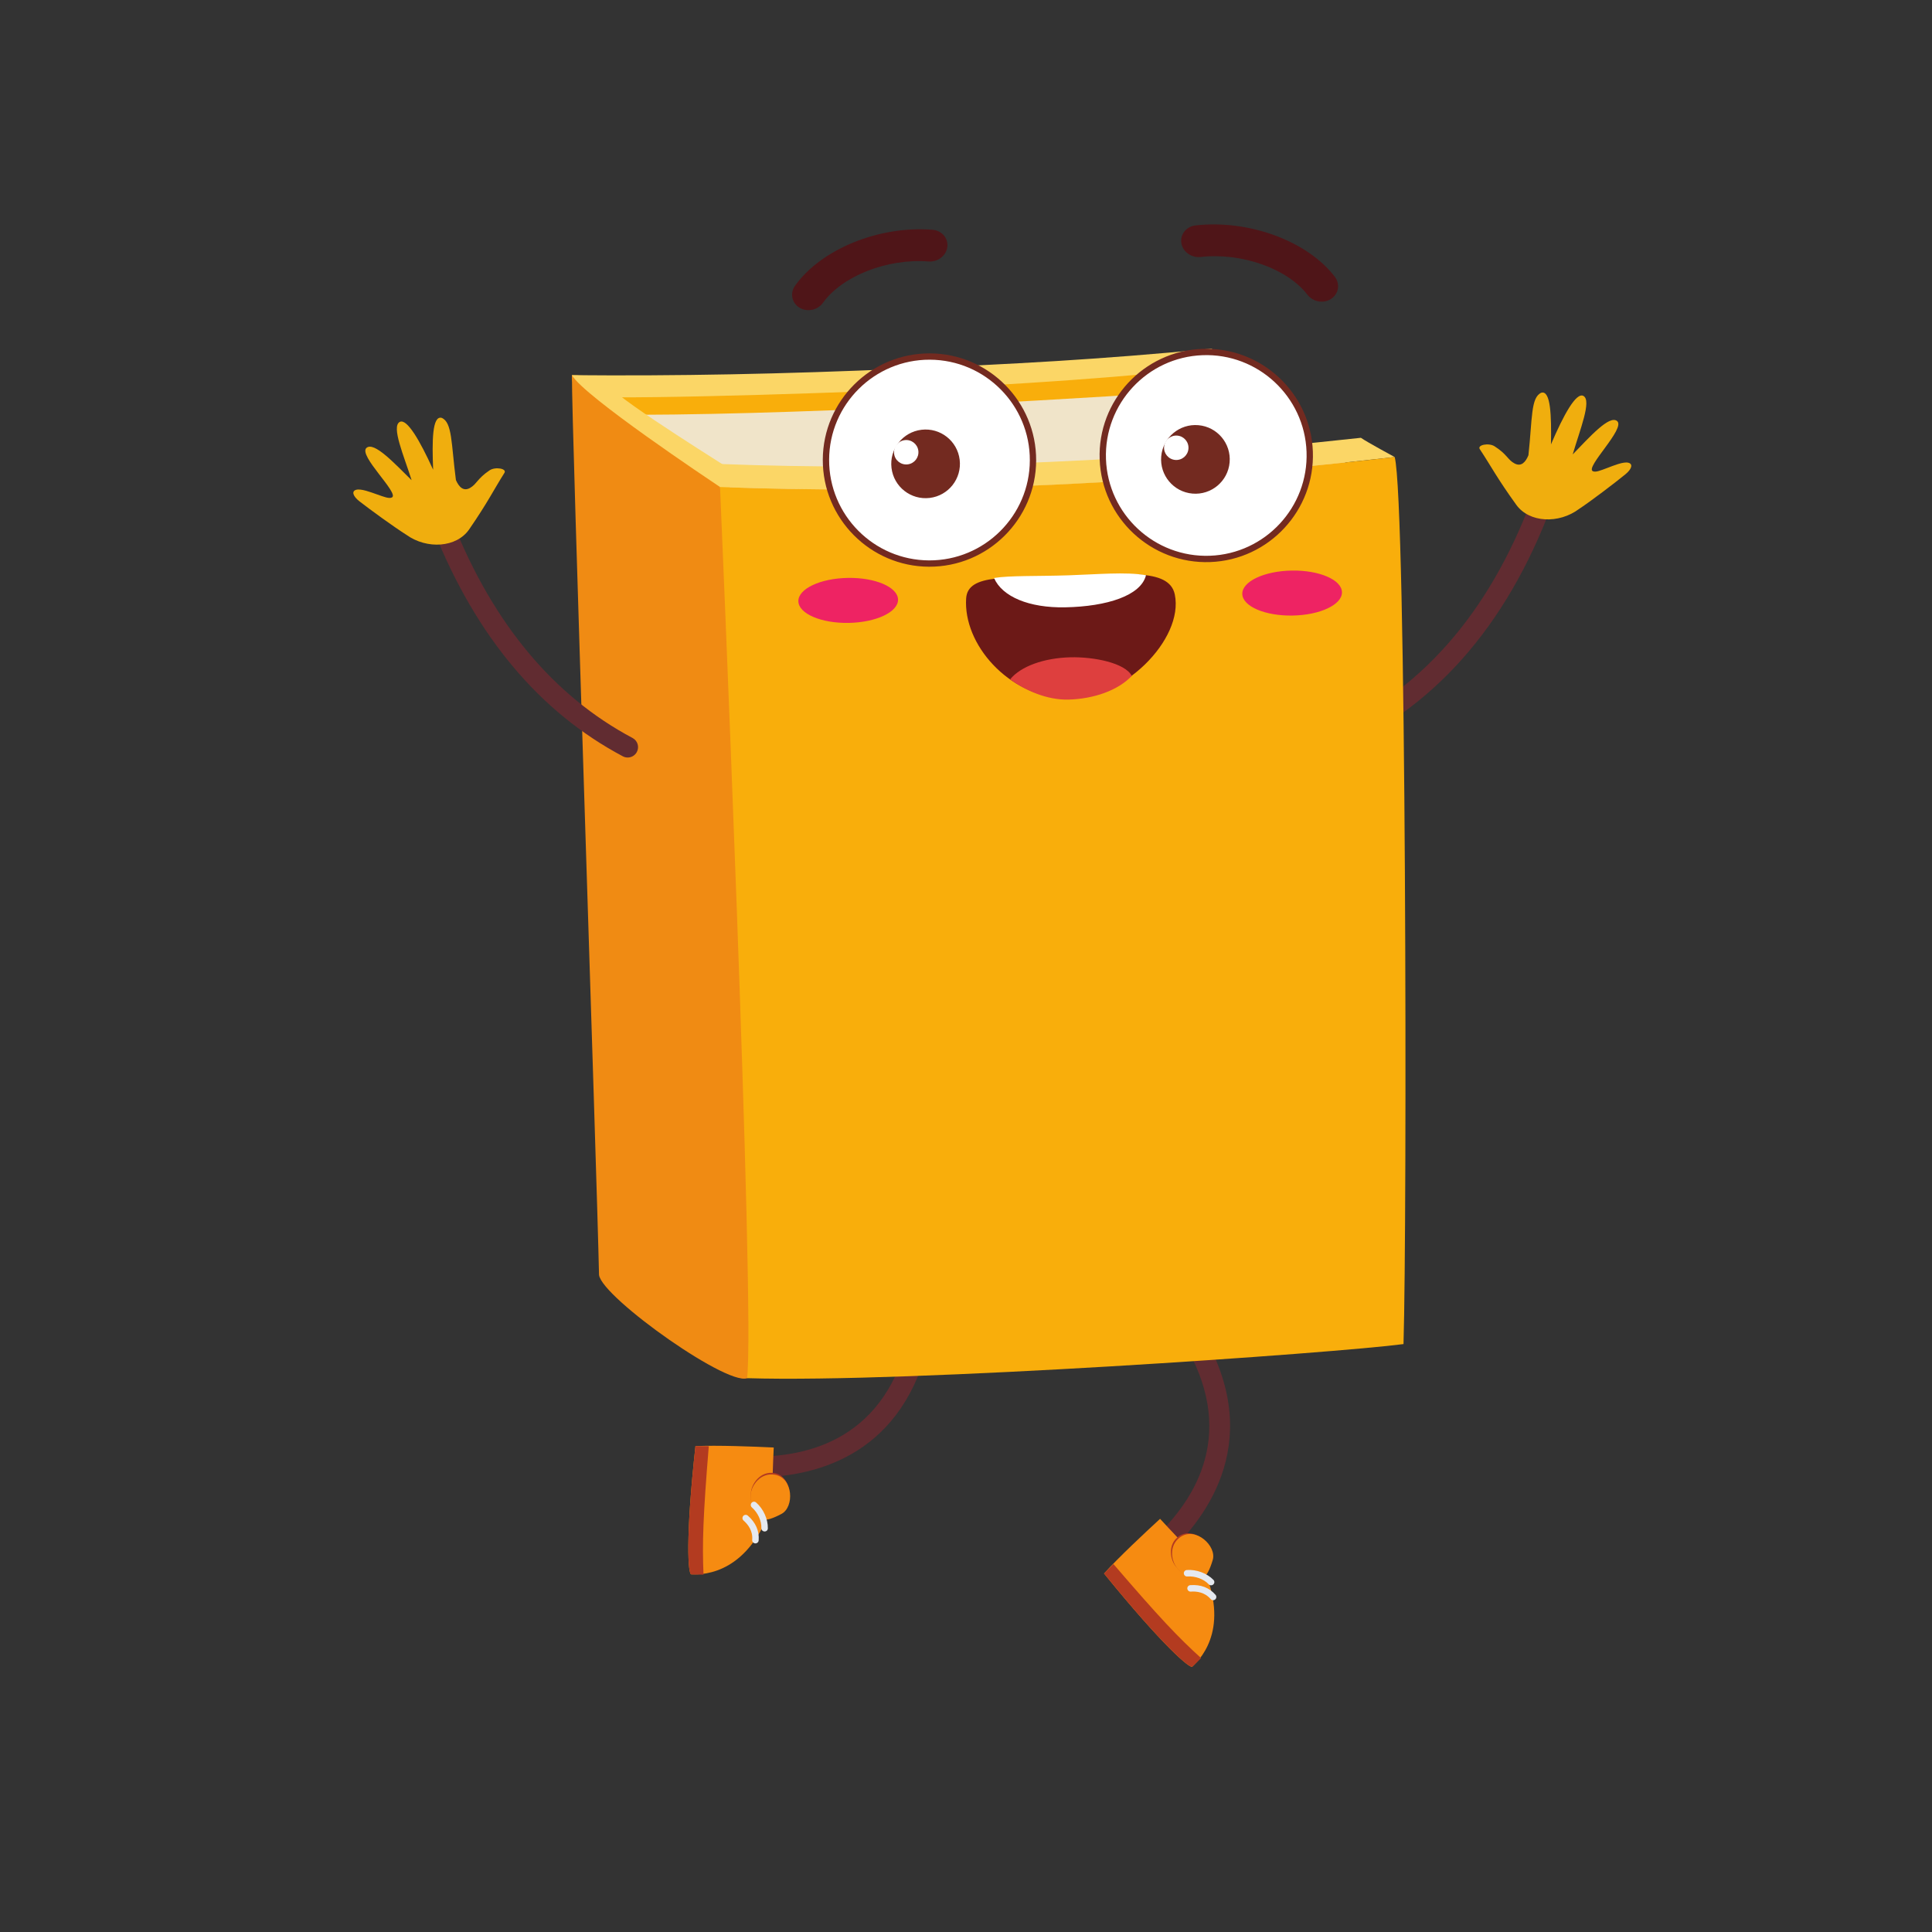 <?xml version="1.0" encoding="UTF-8" standalone="no"?>
<!-- Created with Inkscape (http://www.inkscape.org/) -->

<svg
   width="1000mm"
   height="1000mm"
   viewBox="0 0 1000 1000"
   version="1.1"
   id="svg5"
   inkscape:version="1.2 (1:1.2.1+202207142221+cd75a1ee6d)"
   sodipodi:docname="yellow.svg"
   xmlns:inkscape="http://www.inkscape.org/namespaces/inkscape"
   xmlns:sodipodi="http://sodipodi.sourceforge.net/DTD/sodipodi-0.dtd"
   xmlns="http://www.w3.org/2000/svg"
   xmlns:svg="http://www.w3.org/2000/svg">
  <rect x="0" y="0" width="1000" height="1000" fill="#333333" stroke="none"/>
  <sodipodi:namedview
     id="namedview7"
     pagecolor="#ffffff"
     bordercolor="#000000"
     borderopacity="0.25"
     inkscape:showpageshadow="2"
     inkscape:pageopacity="0.0"
     inkscape:pagecheckerboard="0"
     inkscape:deskcolor="#d1d1d1"
     inkscape:document-units="px"
     showgrid="false"
     inkscape:zoom="0.11601979"
     inkscape:cx="2111.7087"
     inkscape:cy="3124.4669"
     inkscape:window-width="1920"
     inkscape:window-height="1056"
     inkscape:window-x="0"
     inkscape:window-y="1080"
     inkscape:window-maximized="1"
     inkscape:current-layer="layer1" />
  <defs
     id="defs2">
    <clipPath
       clipPathUnits="userSpaceOnUse"
       id="clipPath112">
      <path
         d="m 14762.6,6188.65 c -0.2,0 -0.3,0 -0.5,0.01 0,0 -56.3,8.85 -85.1,30.33 -86.5,64.42 -196.2,160.53 -221.2,203.3 -5.2,12.83 -8.4,25.25 -10.1,37.21 17,-9.36 34.5,-18.4 52.6,-27.09 7.1,-3.44 14.7,-5.02 22.1,-5.02 18.9,0 37,10.58 45.7,28.77 12.2,25.26 1.6,55.63 -23.6,67.78 -25.3,12.16 -49.4,25.04 -72.4,38.59 13,19.4 29,34.25 43.1,43.36 17.2,11.11 219.5,66.18 231,66.18 0.1,0 0.1,0 0.1,0 0.4,-0.01 0.9,-0.04 1.4,-0.08 5.8,-161.92 11.5,-324.35 16.9,-483.34"
         id="path110" />
    </clipPath>
    <clipPath
       clipPathUnits="userSpaceOnUse"
       id="clipPath3694">
      <path
         d="m 5382.68,6457.81 c -33.07,0 -65.45,6.45 -68.91,8.98 -4.73,3.4 -8.73,10 -9.5,15.75 -1.52,11.83 -0.71,22.09 1.84,31.07 -21.07,-5.68 -37.09,-8.6 -49.58,-8.6 -9.21,0 -16.5,1.58 -22.49,4.82 -7.37,3.96 -12.58,10.44 -14.66,18.24 -3.21,11.94 -2.84,22.85 0.11,32.81 -13.57,-6.94 -26.97,-11.36 -40.55,-11.36 -17.97,0 -36.26,7.75 -55.67,27.65 -6.02,6.18 -8.89,14.6 -8.11,23.71 0.99,11.19 9.15,25.24 21.11,40.15 -14.49,-5.58 -28.98,-8.95 -43.05,-8.95 -18.57,0 -36.4,5.88 -52.49,20.3 -7.75,6.93 -11.87,15.95 -11.91,26.03 -0.06,22.78 131.37,143.36 177.79,179.76 16.57,13 154.39,79.24 184.49,82.94 0.74,-162.48 0.92,-483.12 0.92,-483.12 -3.1,-0.13 -6.22,-0.18 -9.34,-0.18"
         id="path3692" />
    </clipPath>
  </defs>
  <g
     inkscape:label="Layer 1"
     inkscape:groupmode="layer"
     id="layer1">
    <path
       d="m 687.607,389.872 c -2.084,0 -4.083,-1.231 -4.951,-3.28 -1.153,-2.736 0.116,-5.884 2.846,-7.038 48.819,-20.646 84.976,-61.495 107.444,-121.416 1.058,-2.778 4.147,-4.163 6.929,-3.142 2.772,1.043 4.189,4.143 3.152,6.919 -23.569,62.79 -61.693,105.696 -113.326,127.53 -0.688,0.294 -1.396,0.427 -2.095,0.427"
       style="fill:#612c31;fill-opacity:1;fill-rule:nonzero;stroke:none;stroke-width:0.106"
       id="path3710" />
    <path
       d="m 824.427,243.879 c 1.428,0.714 3.84,-0.287 7.648,-1.725 3.3,-1.248 8.198,-3.262 10.705,-2.659 2.676,0.644 1.745,3.37 -1.46,5.986 -5.279,4.321 -17.549,13.68 -23.96,17.925 -10.483,7.877 -25.822,7.195 -32.528,-2.107 -10.071,-13.951 -13.054,-20.015 -18.904,-28.828 -1.439,-2.173 4.633,-3.419 7.669,-1.469 6.527,4.173 6.812,7.025 10.346,8.89 3.449,1.821 5.702,-0.681 7.172,-4.262 2.063,-18.98 1.153,-29.982 6.696,-32.371 4.845,-1.286 5.236,11.869 4.972,26.763 6.527,-15.287 13.033,-27.102 16.777,-25.101 4.422,2.367 -1.756,17.398 -5.522,30.275 8.643,-8.874 18.925,-20.521 22.955,-17.278 4.644,3.729 -16.608,23.947 -12.567,25.961"
       style="fill:#f0ae0e;fill-opacity:1;fill-rule:nonzero;stroke:none;stroke-width:0.106"
       id="path3712" />
    <path
       d="m 597.701,808.5 c -1.492,0 -2.973,-0.623 -4.041,-1.833 -1.957,-2.239 -1.724,-5.632 0.508,-7.584 23.495,-20.546 46.1,-54.758 20.342,-101.036 -1.439,-2.59 -0.508,-5.864 2.084,-7.305 2.571,-1.419 5.86,-0.517 7.32,2.085 30.762,55.326 -0.994,95.385 -22.669,114.344 -1.026,0.888 -2.285,1.33 -3.544,1.33"
       style="fill:#612c31;fill-opacity:1;fill-rule:nonzero;stroke:none;stroke-width:0.106"
       id="path3714" />
    <path
       d="m 390.723,764.697 c -2.267,0 -4.437,-0.062 -6.494,-0.161 -2.966,-0.147 -5.247,-2.665 -5.106,-5.631 0.167,-2.953 2.281,-5.192 5.638,-5.101 31.104,1.483 71.192,-7.408 84.807,-58.585 0.755,-2.86 3.652,-4.589 6.576,-3.812 2.868,0.763 4.575,3.7 3.805,6.569 -15.096,56.814 -59.87,66.721 -89.225,66.721"
       style="fill:#612c31;fill-opacity:1;fill-rule:nonzero;stroke:none;stroke-width:0.106"
       id="path3716" />
    <path
       d="m 621.037,807.684 c -4.178,-3.969 -16.27,-16.829 -20.585,-21.542 -7.775,7.146 -21.358,19.848 -29.006,28.303 30.794,37.9 44.524,49.305 45.677,48.232 5.67,-5.266 20.173,-21.997 3.914,-54.994"
       style="fill:#f68b11;fill-opacity:1;fill-rule:nonzero;stroke:none;stroke-width:0.106"
       id="path3718" />
    <path
       d="m 621.693,858.245 c -11.922,-10.799 -21.76,-21.175 -45.371,-48.69 -0.878,0.921 -4.104,4.046 -4.877,4.891 30.794,37.9 44.524,49.305 45.677,48.232 0.635,-0.588 3.776,-3.555 4.57,-4.433 z m -12.8,-47.142 c 2.824,3.003 8.325,8.275 13.487,4.832 1.714,-1.139 3.216,-3.955 4.654,-8.908 2.052,-7.084 -8.981,-17.249 -16.798,-11.901 -6.294,4.313 -4.39,12.742 -1.343,15.976"
       style="fill:#b33b20;fill-opacity:1;fill-rule:nonzero;stroke:none;stroke-width:0.106"
       id="path3720" />
    <path
       d="m 627.712,807.425 c -1.502,5.036 -3.047,7.91 -4.781,9.087 -5.236,3.553 -10.705,-1.726 -13.509,-4.736 -3.025,-3.242 -4.845,-11.764 1.544,-16.211 7.923,-5.519 18.904,4.652 16.746,11.861"
       style="fill:#f68b11;fill-opacity:1;fill-rule:nonzero;stroke:none;stroke-width:0.106"
       id="path3722" />
    <path
       d="m 629.172,825.502 c -3.195,-3.724 -7.68,-5.441 -13.075,-5.031 -0.92,0.071 -1.608,0.875 -1.544,1.8 0.032,0.395 0.19,0.746 0.444,1.014 0.339,0.362 0.825,0.573 1.354,0.533 2.983,-0.226 7.225,0.273 10.272,3.863 0.603,0.712 1.661,0.79 2.359,0.187 0.709,-0.603 0.793,-1.663 0.19,-2.368 z m -1.185,-5.386 c 0.688,-0.636 0.793,-1.646 0.074,-2.393 -3.258,-3.358 -8.717,-5.468 -13.773,-5.086 -0.92,0.072 -1.618,0.877 -1.544,1.802 0.021,0.395 0.19,0.746 0.444,1.016 0.328,0.361 0.825,0.573 1.354,0.533 4.094,-0.311 8.537,1.314 11.065,4.029 0.624,0.678 1.693,0.729 2.38,0.1"
       style="fill:#e5e9f0;fill-opacity:1;fill-rule:nonzero;stroke:none;stroke-width:0.106"
       id="path3724" />
    <path
       d="m 652.518,633.945 c -39.066,8.493 -246.262,29.196 -330.233,26.597 -0.466,-20.616 -18.328,-399.51 -26.248,-466.359 53.393,2.037 111.01,1.661 171.427,-1.158 56.297,-2.627 99.317,-5.2 159.328,-12.094 2.232,1.873 14.196,6.348 16.28,7.606 4.781,69.83 5.691,395.629 9.446,445.408"
       style="fill:#f9ae0b;fill-opacity:1;fill-rule:nonzero;stroke:none;stroke-width:0.106"
       id="path3726" />
    <path
       d="m 678.816,655.357 c -39.066,8.492 -246.263,29.195 -330.234,26.597 -0.467,-20.616 -10.295,-400.408 -18.214,-467.257 95.112,-0.214 245.023,-9.168 299.333,-13.388 4.94,4.183 66.675,37.04 79.92,46.305 3.829,99.368 -34.274,361.811 -30.804,407.743"
       style="fill:#f0e4c9;fill-opacity:1;fill-rule:nonzero;stroke:none;stroke-width:0.106"
       id="path3728" />
    <path
       d="m 297.095,205.352 -1.058,-11.169 c 53.589,0.488 108.226,-0.538 171.913,-3.317 56.421,-2.462 100.364,-4.691 159.021,-10.383 l 16.1,8.053 c -59.503,6.838 -117.921,10.533 -174.829,13.192 -13.536,0.629 -129.533,5.217 -171.148,3.623"
       style="fill:#fbd666;fill-opacity:1;fill-rule:nonzero;stroke:none;stroke-width:0.106"
       id="path3730" />
    <path
       d="m 505.563,252.443 c -46.681,1.366 -91.311,1.228 -132.867,-0.359 l 0.459,-11.909 c 45.795,1.749 95.365,1.755 147.312,-0.167 61.41,-2.209 120.172,-6.383 183.928,-13.404 3.353,2.335 17.497,9.961 17.497,9.961 -68.262,7.836 -135.276,13.018 -200.995,15.386 -5.133,0.178 -10.244,0.345 -15.333,0.492"
       style="fill:#fbd666;fill-opacity:1;fill-rule:nonzero;stroke:none;stroke-width:0.106"
       id="path3732" />
    <path
       d="m 375.53,255.478 c -6.542,-4.397 -71.2,-46.784 -78.536,-59.936 0,0 14.67,0.386 18.511,4.624 8.08,8.911 61.506,41.913 66.692,45.404 l -6.668,9.908"
       style="fill:#fbd666;fill-opacity:1;fill-rule:nonzero;stroke:none;stroke-width:0.106"
       id="path3734" />
    <path
       d="m 310.052,659.893 c 1.49,11.809 69.84,60.175 77.493,52.972 6.679,-36.446 -4.203,-395.736 -14.85,-460.781 -5.86,-3.936 -70.649,-47.127 -76.658,-57.901 -0.303,22.662 12.88,411.624 14.015,465.709"
       style="fill:#f08b13;fill-opacity:1;fill-rule:nonzero;stroke:none;stroke-width:0.106"
       id="path3736" />
    <path
       d="m 726.45,695.691 c -34.676,4.613 -255.819,20.249 -339.79,17.651 4.521,-32.017 -13.966,-461.258 -13.966,-461.258 46.034,1.758 95.752,1.692 147.756,-0.176 64.524,-2.319 132.553,-7.43 201.44,-15.344 6.072,22.476 6.485,396.807 4.559,459.126"
       style="fill:#f9ae0b;fill-opacity:1;fill-rule:nonzero;stroke:none;stroke-width:0.106"
       id="path3738" />
    <path
       d="m 420.822,160.226 c -2.337,0.61 -4.895,0.329 -7.037,-0.988 -3.975,-2.448 -4.987,-7.544 -2.248,-11.381 13.55,-18.935 43.435,-31.122 71.133,-28.932 4.797,0.381 8.236,4.358 7.669,8.896 -0.559,4.528 -4.957,7.891 -9.726,7.521 -21.266,-1.703 -44.733,7.521 -54.647,21.389 -1.276,1.779 -3.13,2.968 -5.145,3.494"
       style="fill:#4f1518;fill-opacity:1;fill-rule:nonzero;stroke:none;stroke-width:0.106"
       id="path3740" />
    <path
       d="m 534.673,238.317 c -0.11,29.592 -24.186,53.492 -53.777,53.383 -29.592,-0.109 -53.491,-24.186 -53.381,-53.776 0.108,-29.592 24.184,-53.492 53.775,-53.384 29.59,0.11 53.491,24.185 53.383,53.777"
       style="fill:#ffffff;fill-opacity:1;fill-rule:nonzero;stroke:none;stroke-width:0.106"
       id="path3742" />
    <path
       d="m 481.283,186.178 c -28.641,-0.105 -52.03,23.111 -52.133,51.75 -0.107,28.641 23.108,52.029 51.75,52.133 28.647,0.106 52.034,-23.109 52.14,-51.751 0.105,-28.641 -23.111,-52.028 -51.757,-52.132 z m -0.395,107.155 c -30.442,-0.112 -55.123,-24.973 -55.01,-55.416 0.112,-30.442 24.972,-55.12 55.416,-55.009 30.448,0.111 55.127,24.972 55.015,55.416 -0.111,30.44 -24.973,55.12 -55.421,55.009"
       style="fill:#732a20;fill-opacity:1;fill-rule:nonzero;stroke:none;stroke-width:0.106"
       id="path3744" />
    <path
       d="m 496.727,237.964 c 1.174,9.744 -5.774,18.593 -15.517,19.766 -9.743,1.174 -18.595,-5.774 -19.767,-15.516 -1.173,-9.744 5.774,-18.594 15.516,-19.767 9.745,-1.173 18.595,5.775 19.768,15.517"
       style="fill:#732a20;fill-opacity:1;fill-rule:nonzero;stroke:none;stroke-width:0.106"
       id="path3746" />
    <path
       d="m 475.335,233.326 c 0.417,3.467 -2.054,6.614 -5.52,7.031 -3.467,0.417 -6.615,-2.053 -7.03,-5.52 -0.419,-3.467 2.052,-6.614 5.518,-7.032 3.467,-0.416 6.614,2.055 7.033,5.521"
       style="fill:#ffffff;fill-opacity:1;fill-rule:nonzero;stroke:none;stroke-width:0.106"
       id="path3748" />
    <path
       d="m 682.021,155.901 c 2.348,0.533 4.898,0.167 6.992,-1.221 3.893,-2.578 4.739,-7.701 1.872,-11.446 -14.164,-18.48 -44.44,-29.672 -72.049,-26.562 -4.781,0.539 -8.092,4.633 -7.373,9.15 0.709,4.496 5.215,7.712 9.965,7.193 21.21,-2.412 44.958,6.03 55.325,19.564 1.343,1.735 3.237,2.863 5.268,3.322"
       style="fill:#4f1518;fill-opacity:1;fill-rule:nonzero;stroke:none;stroke-width:0.106"
       id="path3750" />
    <path
       d="m 413.231,311.196 c 0.106,6.432 11.742,11.454 25.989,11.219 14.248,-0.237 25.71,-5.643 25.604,-12.074 -0.107,-6.432 -11.743,-11.454 -25.989,-11.219 -14.248,0.237 -25.711,5.643 -25.604,12.074"
       style="fill:#ee2363;fill-opacity:1;fill-rule:nonzero;stroke:none;stroke-width:0.106"
       id="path3752" />
    <path
       d="m 570.811,237.718 c 1.09,29.572 25.949,52.662 55.515,51.573 29.577,-1.088 52.67,-25.943 51.58,-55.514 -1.09,-29.572 -25.949,-52.66 -55.515,-51.572 -29.577,1.086 -52.659,25.941 -51.58,55.513"
       style="fill:#ffffff;fill-opacity:1;fill-rule:nonzero;stroke:none;stroke-width:0.106"
       id="path3754" />
    <path
       d="m 572.451,237.659 c 1.047,28.621 25.187,51.051 53.823,49.997 28.625,-1.055 51.051,-25.197 49.993,-53.818 -1.047,-28.622 -25.198,-51.05 -53.812,-49.995 -28.636,1.053 -51.062,25.195 -50.004,53.817 z m -3.269,0.12 c -1.121,-30.422 22.722,-56.085 53.146,-57.207 30.423,-1.121 56.087,22.722 57.208,53.143 1.121,30.423 -22.722,56.088 -53.146,57.207 -30.423,1.121 -56.087,-22.721 -57.208,-53.143"
       style="fill:#732a20;fill-opacity:1;fill-rule:nonzero;stroke:none;stroke-width:0.106"
       id="path3756" />
    <path
       d="m 601.044,236.236 c -0.846,9.778 6.389,18.393 16.164,19.243 9.774,0.85 18.396,-6.387 19.242,-16.164 0.857,-9.778 -6.389,-18.393 -16.164,-19.242 -9.774,-0.85 -18.396,6.387 -19.242,16.163"
       style="fill:#732a20;fill-opacity:1;fill-rule:nonzero;stroke:none;stroke-width:0.106"
       id="path3758" />
    <path
       d="m 602.535,231.219 c -0.296,3.479 2.274,6.543 5.755,6.846 3.48,0.303 6.537,-2.273 6.844,-5.75 0.307,-3.477 -2.274,-6.542 -5.755,-6.844 -3.47,-0.303 -6.537,2.271 -6.844,5.748"
       style="fill:#ffffff;fill-opacity:1;fill-rule:nonzero;stroke:none;stroke-width:0.106"
       id="path3760" />
    <path
       d="m 608.068,307.676 c 4.845,23.267 -27.197,55.499 -56.869,53.999 -29.514,-1.492 -52.696,-28.301 -51.123,-51.974 0.867,-13.098 22.23,-10.356 51.282,-11.293 29.016,-0.937 53.759,-4.885 56.711,9.268"
       style="fill:#6c1917;fill-opacity:1;fill-rule:nonzero;stroke:none;stroke-width:0.106"
       id="path3762" />
    <path
       d="m 554.023,340.216 c -13.641,0.344 -25.777,4.658 -31.203,11.455 7.826,5.586 18.982,10.771 30.367,10.434 12.821,-0.377 25.399,-4.64 32.634,-12.277 -3.533,-6.702 -19.602,-9.919 -31.799,-9.613"
       style="fill:#de3f3e;fill-opacity:1;fill-rule:nonzero;stroke:none;stroke-width:0.106"
       id="path3764" />
    <path
       d="m 593.174,297.731 c -10.356,-1.855 -25.716,-0.413 -40.177,0.055 -16.321,0.527 -30.501,0.066 -38.484,1.38 4.186,9.64 18.05,15.548 36.844,15.183 21.686,-0.42 39.225,-6.088 41.816,-16.619"
       style="fill:#ffffff;fill-opacity:1;fill-rule:nonzero;stroke:none;stroke-width:0.106"
       id="path3766" />
    <path
       d="m 694.599,306.537 c 0.106,6.432 -11.351,11.837 -25.6,12.073 -14.249,0.237 -25.885,-4.787 -25.991,-11.218 -0.106,-6.432 11.361,-11.838 25.6,-12.072 14.249,-0.237 25.885,4.785 25.991,11.217"
       style="fill:#ee2363;fill-opacity:1;fill-rule:nonzero;stroke:none;stroke-width:0.106"
       id="path3768" />
    <path
       d="m 399.637,779.016 c -0.117,-5.764 0.524,-23.407 0.846,-29.787 -10.549,-0.504 -29.133,-1.237 -40.519,-0.726 -5.306,48.54 -3.765,66.321 -2.189,66.388 7.727,0.328 29.825,-1.115 41.862,-35.876"
       style="fill:#f68b11;fill-opacity:1;fill-rule:nonzero;stroke:none;stroke-width:0.106"
       id="path3770" />
    <path
       d="m 364.141,815.027 c -0.705,-16.076 -0.242,-30.364 2.727,-66.5 -1.268,0.03 -5.765,-0.075 -6.904,-0.024 -5.306,48.54 -3.765,66.321 -2.189,66.388 0.86,0.036 5.18,0.186 6.366,0.136 z m 24.525,-42.249 c -0.15,4.12 -0.033,11.74 6.048,12.993 2.014,0.416 5.07,-0.499 9.601,-2.959 6.483,-3.519 5.955,-18.513 -3.341,-20.307 -7.494,-1.446 -12.147,5.837 -12.308,10.273"
       style="fill:#b33b20;fill-opacity:1;fill-rule:nonzero;stroke:none;stroke-width:0.106"
       id="path3772" />
    <path
       d="m 404.516,783.581 c -4.641,2.47 -7.769,3.395 -9.825,2.987 -6.212,-1.228 -6.305,-8.83 -6.134,-12.941 0.182,-4.428 4.965,-11.71 12.619,-10.295 9.494,1.757 9.982,16.714 3.341,20.248"
       style="fill:#f68b11;fill-opacity:1;fill-rule:nonzero;stroke:none;stroke-width:0.106"
       id="path3774" />
    <path
       d="m 392.685,797.327 c 0.403,-4.889 -1.532,-9.289 -5.614,-12.836 -0.699,-0.608 -1.759,-0.533 -2.368,0.167 -0.259,0.298 -0.394,0.662 -0.409,1.028 -0.021,0.493 0.175,0.992 0.575,1.34 2.26,1.962 4.883,5.326 4.469,10.016 -0.077,0.933 0.607,1.737 1.532,1.814 0.923,0.079 1.737,-0.607 1.815,-1.53 z m 2.995,-4.634 c 0.934,0.041 1.731,-0.591 1.752,-1.63 0.101,-4.676 -2.235,-10.04 -6.064,-13.367 -0.7,-0.609 -1.76,-0.533 -2.37,0.165 -0.259,0.298 -0.394,0.662 -0.409,1.028 -0.021,0.493 0.175,0.992 0.575,1.34 3.098,2.692 5.069,6.999 4.912,10.703 -0.039,0.925 0.678,1.719 1.604,1.76"
       style="fill:#e5e9f0;fill-opacity:1;fill-rule:nonzero;stroke:none;stroke-width:0.106"
       id="path3776" />
    <path
       d="m 324.888,392.09 c -0.853,0 -1.721,-0.203 -2.519,-0.63 -42.984,-22.792 -75.85,-61.97 -97.706,-116.441 -1.104,-2.756 0.224,-5.884 2.98,-6.988 2.758,-1.085 5.878,0.223 6.983,2.986 20.89,52.051 52.106,89.382 92.781,110.956 2.617,1.386 3.624,4.639 2.226,7.263 -0.966,1.818 -2.827,2.854 -4.744,2.854"
       style="fill:#612c31;fill-opacity:1;fill-rule:nonzero;stroke:none;stroke-width:0.106"
       id="path3778" />
    <path
       d="m 202.865,257.471 c -1.417,0.745 -3.852,-0.2 -7.688,-1.552 -3.325,-1.173 -8.264,-3.077 -10.759,-2.419 -2.663,0.703 -1.668,3.409 1.589,5.952 5.38,4.202 17.859,13.282 24.359,17.381 10.658,7.641 25.973,6.616 32.479,-2.837 9.752,-14.172 12.6,-20.302 18.248,-29.245 1.392,-2.203 -4.708,-3.313 -7.707,-1.296 -6.423,4.32 -6.643,7.176 -10.138,9.12 -3.406,1.897 -5.721,-0.552 -7.271,-4.099 -2.484,-18.927 -1.825,-29.949 -7.417,-32.213 -4.869,-1.176 -4.967,11.983 -4.37,26.87 -6.87,-15.137 -13.641,-26.803 -17.336,-24.72 -4.373,2.467 2.151,17.356 6.2,30.144 -8.837,-8.678 -19.38,-20.091 -23.341,-16.76 -4.557,3.835 17.144,23.571 13.153,25.674"
       style="fill:#f0ae0e;fill-opacity:1;fill-rule:nonzero;stroke:none;stroke-width:0.106"
       id="path3780" />
  </g>
</svg>
